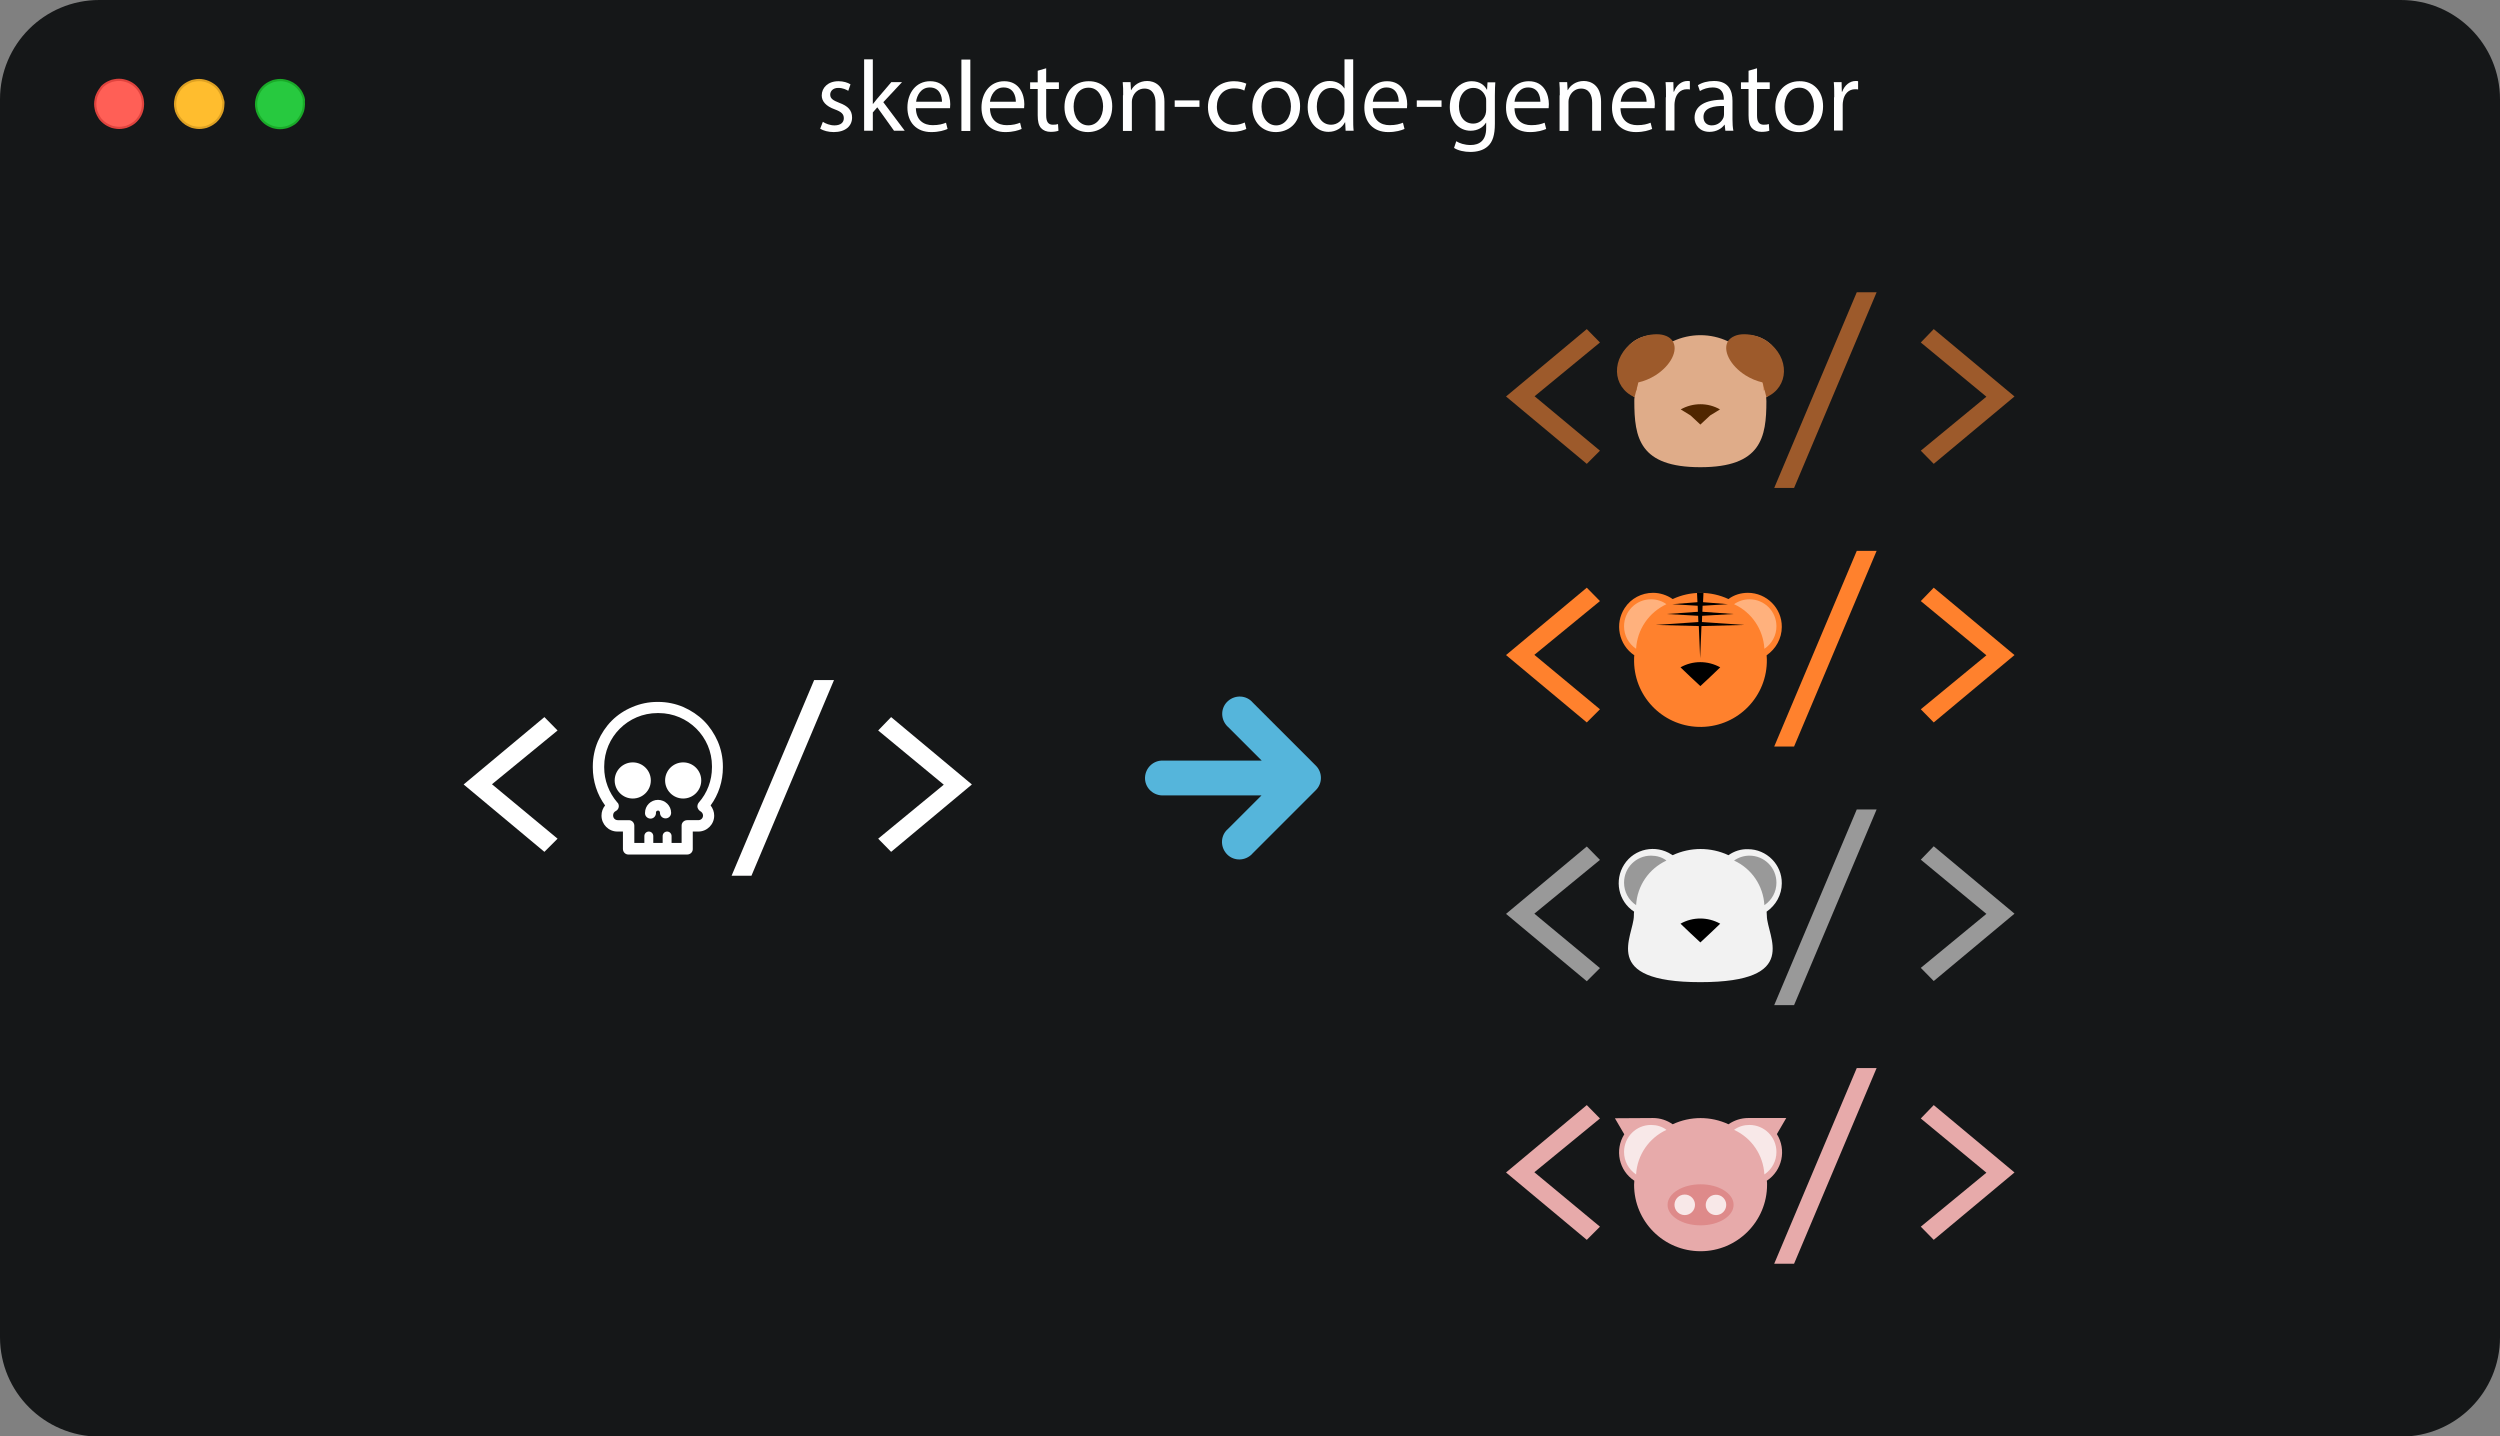<?xml version="1.0" encoding="utf-8"?>
<!-- Generator: Adobe Illustrator 24.0.1, SVG Export Plug-In . SVG Version: 6.00 Build 0)  -->
<svg version="1.1" id="Capa_1" xmlns="http://www.w3.org/2000/svg" xmlns:xlink="http://www.w3.org/1999/xlink" x="0px" y="0px"
	 viewBox="0 0 1120.5 643.8" style="enable-background:new 0 0 1120.5 643.8;" xml:space="preserve">
<rect x="0" y="0" width="1120.5" height="643.8" fill="#808080" stroke="none"/>
<style type="text/css">
	.st0{fill:#151718;}
	.st1{clip-path:url(#SVGID_2_);}
	.st2{fill:#FF5F56;}
	.st3{fill:none;stroke:#E0443E;}
	.st4{fill:#FFBD2E;}
	.st5{fill:none;stroke:#DEA123;}
	.st6{fill:#27C93F;}
	.st7{fill:none;stroke:#1AAB29;}
	.st8{fill:#FFFFFF;}
	.st9{fill:#55B5DB;}
	.st10{fill:#FF812D;}
	.st11{fill:#FFB17D;}
	.st12{fill-rule:evenodd;clip-rule:evenodd;}
	.st13{fill:#999999;}
	.st14{fill:#F2F2F2;}
	.st15{fill:#E7AAAA;}
	.st16{fill:#F8E8E8;}
	.st17{fill:#DE8A8A;}
	.st18{fill:#9D5A2B;}
	.st19{fill:#DFAC89;}
	.st20{fill:#CE804A;}
	.st21{fill:#502600;}
</style>
<g id="Capa_2_00000160907586418432806230000014452626481949479329_">
	<path class="st0" d="M44.5,0H1076c24.6,0,44.5,19.9,44.5,44.5v554.9c0,24.6-19.9,44.5-44.5,44.5H44.5C19.9,643.8,0,623.9,0,599.3
		V44.5C0,19.9,19.9,0,44.5,0z"/>
	<g>
		<g>
			<g>
				<defs>
					<rect id="SVGID_1_" x="40.7" y="34" width="97.3" height="25.2"/>
				</defs>
				<clipPath id="SVGID_2_">
					<use xlink:href="#SVGID_1_"  style="overflow:visible;"/>
				</clipPath>
				<g class="st1">
					<path class="st2" d="M64.1,46.6c0,0.7-0.1,1.4-0.2,2.1c-0.1,0.7-0.4,1.4-0.6,2C62.8,52,62,53.2,61,54.2c-0.5,0.5-1.1,1-1.6,1.3
						c-0.6,0.4-1.2,0.7-1.9,1c-0.6,0.3-1.3,0.5-2,0.6c-1.4,0.3-2.8,0.3-4.2,0c-0.7-0.1-1.4-0.3-2-0.6c-0.7-0.3-1.3-0.6-1.9-1
						c-0.6-0.4-1.1-0.8-1.6-1.3s-1-1-1.3-1.6c-0.4-0.6-0.7-1.2-1-1.9c-0.3-0.6-0.5-1.3-0.6-2c-0.3-1.4-0.3-2.8,0-4.2
						c0.1-0.7,0.3-1.4,0.6-2c0.3-0.7,0.6-1.3,1-1.9c0.4-0.6,0.8-1.1,1.2-1.7c1-1,2.2-1.8,3.5-2.3c0.6-0.3,1.3-0.5,2-0.6
						c1.4-0.3,2.8-0.3,4.2,0c0.7,0.1,1.4,0.4,2,0.6c0.7,0.3,1.3,0.6,1.9,1c1.2,0.8,2.2,1.8,3,3c0.4,0.6,0.7,1.2,1,1.9
						c0.3,0.6,0.5,1.3,0.6,2S64.1,45.9,64.1,46.6z"/>
					<path class="st3" d="M64.1,46.6c0,0.7-0.1,1.4-0.2,2.1c-0.1,0.7-0.4,1.4-0.6,2C62.8,52,62,53.2,61,54.2c-0.5,0.5-1.1,1-1.6,1.3
						c-0.6,0.4-1.2,0.7-1.9,1c-0.6,0.3-1.3,0.5-2,0.6c-1.4,0.3-2.8,0.3-4.2,0c-0.7-0.1-1.4-0.3-2-0.6c-0.7-0.3-1.3-0.6-1.9-1
						c-0.6-0.4-1.1-0.8-1.6-1.3s-1-1-1.3-1.6c-0.4-0.6-0.7-1.2-1-1.9c-0.3-0.6-0.5-1.3-0.6-2c-0.3-1.4-0.3-2.8,0-4.2
						c0.1-0.7,0.3-1.4,0.6-2c0.3-0.7,0.6-1.3,1-1.9c0.4-0.6,0.8-1.1,1.2-1.7c1-1,2.2-1.8,3.5-2.3c0.6-0.3,1.3-0.5,2-0.6
						c1.4-0.3,2.8-0.3,4.2,0c0.7,0.1,1.4,0.4,2,0.6c0.7,0.3,1.3,0.6,1.9,1c1.2,0.8,2.2,1.8,3,3c0.4,0.6,0.7,1.2,1,1.9
						c0.3,0.6,0.5,1.3,0.6,2S64.1,45.9,64.1,46.6z"/>
					<path class="st4" d="M100.1,46.6c0,0.7-0.1,1.4-0.2,2.1c-0.1,0.7-0.3,1.4-0.6,2c-0.8,2-2.2,3.7-4,4.8c-0.6,0.4-1.2,0.7-1.9,1
						c-0.6,0.3-1.3,0.5-2,0.6c-1.4,0.3-2.8,0.3-4.2,0c-0.7-0.1-1.4-0.3-2-0.6s-1.3-0.6-1.9-1c-1.8-1.2-3.2-2.9-4-4.8
						c-0.3-0.6-0.5-1.3-0.6-2c-0.3-1.4-0.3-2.8,0-4.2c0.1-0.7,0.3-1.4,0.6-2c0.3-0.7,0.6-1.3,1-1.9c0.4-0.6,0.8-1.1,1.3-1.6
						s1-0.9,1.6-1.3c0.6-0.4,1.2-0.7,1.9-1c0.6-0.3,1.3-0.5,2-0.6c1.4-0.3,2.8-0.3,4.2,0c0.7,0.1,1.4,0.4,2,0.6
						c0.7,0.3,1.3,0.6,1.9,1s1.2,0.8,1.7,1.3s1,1.1,1.3,1.6c0.4,0.6,0.7,1.2,1,1.9c0.3,0.6,0.5,1.3,0.6,2
						C100.1,45.2,100.2,45.9,100.1,46.6z"/>
					<path class="st5" d="M100.1,46.6c0,0.7-0.1,1.4-0.2,2.1c-0.1,0.7-0.3,1.4-0.6,2c-0.8,2-2.2,3.7-4,4.8c-0.6,0.4-1.2,0.7-1.9,1
						c-0.6,0.3-1.3,0.5-2,0.6c-1.4,0.3-2.8,0.3-4.2,0c-0.7-0.1-1.4-0.3-2-0.6s-1.3-0.6-1.9-1c-1.8-1.2-3.2-2.9-4-4.8
						c-0.3-0.6-0.5-1.3-0.6-2c-0.3-1.4-0.3-2.8,0-4.2c0.1-0.7,0.3-1.4,0.6-2c0.3-0.7,0.6-1.3,1-1.9c0.4-0.6,0.8-1.1,1.3-1.6
						s1-0.9,1.6-1.3c0.6-0.4,1.2-0.7,1.9-1c0.6-0.3,1.3-0.5,2-0.6c1.4-0.3,2.8-0.3,4.2,0c0.7,0.1,1.4,0.4,2,0.6
						c0.7,0.3,1.3,0.6,1.9,1s1.2,0.8,1.7,1.3s1,1.1,1.3,1.6c0.4,0.6,0.7,1.2,1,1.9c0.3,0.6,0.5,1.3,0.6,2
						C100.1,45.2,100.2,45.9,100.1,46.6z"/>
					<path class="st6" d="M136.2,46.6c0,0.7-0.1,1.4-0.2,2.1c-0.1,0.7-0.3,1.4-0.6,2c-0.3,0.7-0.6,1.3-1,1.9
						c-0.4,0.6-0.8,1.2-1.3,1.7s-1,1-1.6,1.3c-0.6,0.4-1.2,0.7-1.9,1c-0.6,0.3-1.3,0.5-2,0.6c-1.4,0.3-2.8,0.3-4.2,0
						c-0.7-0.1-1.4-0.3-2-0.6c-0.7-0.3-1.3-0.6-1.9-1s-1.1-0.8-1.6-1.3c-1-1-1.8-2.2-2.3-3.5c-0.3-0.6-0.5-1.3-0.6-2
						c-0.3-1.4-0.3-2.8,0-4.2c0.1-0.7,0.4-1.4,0.6-2c0.3-0.7,0.6-1.3,1-1.9c0.8-1.2,1.8-2.2,3-3c0.6-0.4,1.2-0.7,1.9-1
						c0.6-0.3,1.3-0.5,2-0.6c1.4-0.3,2.8-0.3,4.2,0c0.7,0.1,1.4,0.4,2,0.6c2,0.8,3.7,2.2,4.9,4c0.4,0.6,0.7,1.2,1,1.9
						c0.3,0.6,0.5,1.3,0.6,2C136.1,45.2,136.2,45.9,136.2,46.6z"/>
					<path class="st7" d="M136.2,46.6c0,0.7-0.1,1.4-0.2,2.1c-0.1,0.7-0.3,1.4-0.6,2c-0.3,0.7-0.6,1.3-1,1.9
						c-0.4,0.6-0.8,1.2-1.3,1.7s-1,1-1.6,1.3c-0.6,0.4-1.2,0.7-1.9,1c-0.6,0.3-1.3,0.5-2,0.6c-1.4,0.3-2.8,0.3-4.2,0
						c-0.7-0.1-1.4-0.3-2-0.6c-0.7-0.3-1.3-0.6-1.9-1s-1.1-0.8-1.6-1.3c-1-1-1.8-2.2-2.3-3.5c-0.3-0.6-0.5-1.3-0.6-2
						c-0.3-1.4-0.3-2.8,0-4.2c0.1-0.7,0.4-1.4,0.6-2c0.3-0.7,0.6-1.3,1-1.9c0.8-1.2,1.8-2.2,3-3c0.6-0.4,1.2-0.7,1.9-1
						c0.6-0.3,1.3-0.5,2-0.6c1.4-0.3,2.8-0.3,4.2,0c0.7,0.1,1.4,0.4,2,0.6c2,0.8,3.7,2.2,4.9,4c0.4,0.6,0.7,1.2,1,1.9
						c0.3,0.6,0.5,1.3,0.6,2C136.1,45.2,136.2,45.9,136.2,46.6z"/>
				</g>
			</g>
		</g>
	</g>
</g>
<g id="Capa_5">
	<path class="st8" d="M294.9,358.5c-3.2,0-5.8,2.6-5.8,5.8c-0.1,1.4,1,2.5,2.3,2.6c1.4,0.1,2.5-1,2.6-2.3c0-0.1,0-0.2,0-0.3
		c-0.1-0.5,0.3-0.9,0.8-1s0.9,0.3,1,0.8c0,0.1,0,0.1,0,0.2c0,1.4,1.1,2.5,2.5,2.5s2.5-1.1,2.5-2.5
		C300.8,361.1,298.1,358.5,294.9,358.5L294.9,358.5z"/>
	<circle class="st8" cx="283.6" cy="349.8" r="8.1"/>
	<circle class="st8" cx="306.2" cy="349.8" r="8.1"/>
	<path class="st8" d="M324,343.5c0-3.9-0.8-7.7-2.3-11.2c-1.5-3.4-3.6-6.6-6.2-9.2s-5.8-4.7-9.2-6.2c-3.5-1.5-7.4-2.3-11.2-2.3h-0.5
		c-3.9,0-7.7,0.8-11.2,2.3c-3.4,1.4-6.6,3.5-9.2,6.1s-4.7,5.8-6.2,9.2c-1.5,3.5-2.3,7.4-2.3,11.2v0.6c0,6.1,1.9,12.1,5.5,17
		c-1,1.2-1.6,2.8-1.6,4.5v0.1c0,3.9,3.2,7.1,7.1,7.1h2.5v7.8c0,1.4,1.1,2.5,2.4,2.5c0,0,0,0,0.1,0H308c1.4,0,2.5-1.1,2.5-2.4
		c0,0,0,0,0-0.1v-7.8h2.5c3.9,0,7.1-3.2,7.1-7.1v-0.1c0-1.6-0.6-3.2-1.6-4.5c3.6-4.9,5.5-10.9,5.5-17V343.5z M319.1,344
		c0,5.8-2.1,11.4-5.9,15.7c-0.5,0.6-0.7,1.4-0.6,2.1c0.2,0.7,0.6,1.4,1.3,1.8c0.7,0.4,1.2,1.1,1.2,1.9l0,0c0,1.2-0.9,2.1-2.1,2.1h-5
		c-1.4,0-2.5,1.1-2.5,2.4l0,0v7.8H301v-3.1c0-1.1-0.9-2-2-2s-2,0.9-2,2v3.1h-4.2v-3.1c0-1.1-0.9-2-2-2s-2,0.9-2,2v3.1h-4.5v-7.7
		c0-1.4-1.1-2.5-2.4-2.5l0,0h-5c-1.2,0-2.1-0.9-2.1-2.1v-0.1c0-0.8,0.4-1.5,1.2-1.9c1.2-0.6,1.7-2.1,1.1-3.3
		c-0.1-0.2-0.2-0.4-0.4-0.5c-3.8-4.4-5.9-10-5.9-15.7v-0.5c0-13.2,10.7-23.9,23.9-23.9l0,0h0.5c13.2,0,23.9,10.7,23.9,23.8
		c0,0,0,0,0,0.1V344L319.1,344z"/>
	<path class="st8" d="M249.9,375.9l-5.9,5.9l-36.2-30.2l36.2-30.2l5.9,6l-29.4,24.1L249.9,375.9z"/>
	<path class="st8" d="M373.8,304.8l-37,87.7h-8.9l37-87.7H373.8z"/>
	<path class="st8" d="M393.6,327.4l5.8-6l36.2,30.2l-36.2,30.2l-5.8-5.9l29.4-24.2L393.6,327.4z"/>
	<path class="st9" d="M589.8,343.2l-28.3-28.3c-2.8-3.3-7.7-3.6-11-0.8c-3.3,2.8-3.6,7.7-0.8,11c0.3,0.3,0.5,0.6,0.8,0.8l15,15
		h-44.2c-4.3-0.2-7.9,3.2-8.1,7.5c-0.2,4.3,3.2,7.9,7.5,8.1c0.2,0,0.4,0,0.6,0h44.1l-15,15c-3.3,2.8-3.6,7.7-0.8,11s7.7,3.6,11,0.8
		c0.3-0.3,0.6-0.5,0.8-0.8l28.3-28.3C592.8,351.2,592.8,346.2,589.8,343.2z"/>
	<path class="st10" d="M717.1,317.9l-5.9,5.9L675,293.6l36.2-30.2l5.9,6l-29.4,24.1L717.1,317.9z"/>
	<path class="st10" d="M841.1,246.9l-37,87.7h-8.9l37-87.7L841.1,246.9z"/>
	<path class="st10" d="M860.9,269.4l5.8-6l36.2,30.2l-36.2,30.2l-5.8-5.9l29.4-24.2L860.9,269.4z"/>
	<g id="g4224">
		<g id="g4396">
			<path id="path4398" class="st10" d="M783.4,265.7c8.4,0,15.3,6.9,15.2,15.3c0,5.1-2.6,9.8-6.8,12.7c0,0.6,0.1,1.2,0.1,1.8
				c0.3,16.5-12.8,30-29.2,30.3c-16.5,0.3-30-12.8-30.3-29.2c0-0.4,0-0.7,0-1.1c0-0.6,0-1.2,0.1-1.8c-7-4.7-8.9-14.2-4.3-21.2
				c2.8-4.3,7.6-6.8,12.7-6.8l0,0c3.1,0,6.2,1,8.8,2.8c7.9-3.7,17.1-3.7,25,0C777.2,266.6,780.3,265.7,783.4,265.7z"/>
			<path id="path4400" class="st11" d="M784.1,268.6c6.7,0,12.1,5.4,12.1,12.1c0,4.1-2,7.8-5.4,10.1c-0.5-8.7-5.7-16.4-13.6-20
				C779.2,269.4,781.6,268.6,784.1,268.6z"/>
			<path id="path4402" class="st11" d="M740,268.6c-6.7,0-12.1,5.4-12.1,12.1c0,4.1,2,7.8,5.4,10.1c0.5-8.7,5.7-16.3,13.6-20
				C745,269.4,742.5,268.6,740,268.6z"/>
		</g>
		<path id="path4431" class="st12" d="M760.6,265.7l0.2,4.2l-11.3,0.9l0,0l11.4,0.7l0.1,2.7l-14,1l0,0l14.1,0.8l0.1,2.8l-19.1,1.3
			l0,0l19.3,0.5L762,295v0.1l0.6-14.5l19.3-0.5l0,0l-19.1-1.3l0.1-2.8l14.1-0.8l0,0l-14-1l0.1-2.7l11.4-0.7l0,0l-11.2-0.9l0.2-4.2
			H760.6z"/>
		<path id="path4283" d="M762.1,307.5l-4.5-4.2l-4.4-4.2c5.5-3.1,12.2-3.1,17.8,0l-4.4,4.2L762.1,307.5z"/>
	</g>
	<path class="st13" d="M717.1,433.9l-5.9,5.9L675,409.6l36.2-30.2l5.9,6l-29.4,24.1L717.1,433.9z"/>
	<path class="st13" d="M841.1,362.8l-37,87.7h-8.9l37-87.7H841.1z"/>
	<path class="st13" d="M860.9,385.3l5.8-6l36.2,30.2l-36.2,30.2l-5.8-5.9l29.4-24.2L860.9,385.3z"/>
	<g id="g4218">
		<path id="path4196" class="st14" d="M783.4,380.6c8.4,0,15.3,6.9,15.2,15.3c0,5.1-2.6,9.8-6.8,12.7c0,0.6,0.1,1.2,0.1,1.8
			c0,9.2,15.7,29.8-29.8,29.8s-29.8-20.6-29.8-29.8c0-0.6,0-1.2,0.1-1.8c-7.1-4.6-9-14.1-4.4-21.2s14.1-9,21.2-4.4
			c0.2,0.1,0.3,0.2,0.5,0.3c7.9-3.7,17.1-3.7,25,0C777.2,381.5,780.3,380.5,783.4,380.6L783.4,380.6z"/>
		<path id="path4198" class="st13" d="M784.1,383.5c6.7,0,12.1,5.4,12.1,12.1c0,4.1-2,7.8-5.4,10.1c-0.5-8.7-5.7-16.4-13.6-20
			C779.2,384.3,781.6,383.5,784.1,383.5z"/>
		<path id="path4200" class="st13" d="M740,383.5c-6.7,0-12.1,5.4-12.1,12.1c0,4.1,2,7.8,5.4,10.1c0.5-8.7,5.7-16.3,13.6-20
			C745,384.2,742.5,383.5,740,383.5L740,383.5z"/>
		<path id="path4212" d="M762.1,422.4l-4.5-4.2l-4.4-4.2c5.5-3.1,12.2-3.1,17.8,0l-4.4,4.2L762.1,422.4z"/>
	</g>
	<path class="st15" d="M717.1,549.8l-5.9,5.9L675,525.5l36.2-30.2l5.9,6l-29.4,24.1L717.1,549.8z"/>
	<path class="st15" d="M841.1,478.7l-37,87.7h-8.9l37-87.7H841.1z"/>
	<path class="st15" d="M860.9,501.3l5.8-6l36.2,30.2l-36.2,30.2l-5.8-5.9l29.4-24.2L860.9,501.3z"/>
	<g id="g4362">
		<path id="path4165" class="st15" d="M723.8,501.2l4.2,7.2c-4.4,7-2.4,16.3,4.5,20.8c0,0.6-0.1,1.2-0.1,1.8
			c0,16.5,13.3,29.8,29.8,29.8l0,0c16.5,0,29.8-13.4,29.8-29.8l0,0l0,0c0-0.6,0-1.2-0.1-1.8c6.9-4.6,8.9-13.8,4.5-20.9l4.2-7.2
			h-17.1c-3.1,0-6.2,1-8.8,2.8c-7.9-3.7-17.1-3.7-25,0c-2.6-1.8-5.6-2.8-8.8-2.8L723.8,501.2L723.8,501.2z"/>
		<path id="path4167" class="st16" d="M784.1,504.2c6.7,0,12.1,5.4,12.1,12.1c0,4.1-2,7.8-5.4,10.1c-0.5-8.7-5.7-16.4-13.6-20
			C779.2,504.9,781.6,504.2,784.1,504.2z"/>
		<path id="path4169" class="st16" d="M740,504.2c-6.7,0-12.1,5.4-12.1,12.1c0,4.1,2,7.8,5.4,10.1c0.5-8.7,5.7-16.3,13.6-20
			C745,504.9,742.5,504.2,740,504.2z"/>
		<path id="path4171" class="st17" d="M777,540c0,5.1-6.6,9.2-14.8,9.2l0,0c-8.2,0-14.8-4.1-14.8-9.2l0,0c0-5.1,6.7-9.2,14.8-9.2
			l0,0C770.4,530.8,777,534.9,777,540z"/>
		<path id="path4173" class="st16" d="M759.7,540c0,2.5-2,4.6-4.6,4.6c-2.5,0-4.6-2-4.6-4.6c0-2.5,2-4.6,4.6-4.6l0,0
			C757.7,535.4,759.7,537.5,759.7,540L759.7,540z"/>
		<path id="circle4185" class="st16" d="M773.7,540c0,2.5-2,4.6-4.6,4.6l0,0c-2.5,0-4.6-2-4.6-4.5l0,0l0,0c0-2.5,2-4.6,4.5-4.6l0,0
			l0,0C771.6,535.4,773.7,537.5,773.7,540L773.7,540z"/>
	</g>
	<path class="st18" d="M717.1,202l-5.9,5.9L675,177.7l36.2-30.2l5.9,6l-29.3,24.1L717.1,202z"/>
	<path class="st18" d="M841.1,131l-37,87.7h-8.9l37-87.7H841.1z"/>
	<path class="st18" d="M860.9,153.5l5.8-6l36.2,30.2l-36.2,30.2l-5.8-5.9l29.4-24.2L860.9,153.5z"/>
	<g id="g4185">
		<g id="g4159">
			<path id="path4161" class="st19" d="M783.2,150.2c8.4,0,15.2,6.8,15.2,15.2c0,5.1-2.6,9.8-6.8,12.7c0,0.6,0.1,1.2,0.1,1.7
				c0,16.3-2.3,29.6-29.6,29.6s-29.6-13.2-29.6-29.6c0-0.6,0-1.2,0.1-1.8c-7-4.6-8.9-14.1-4.2-21c4.6-7,14.1-8.9,21-4.2
				c0.1,0.1,0.2,0.1,0.3,0.2c7.9-3.7,17-3.7,24.8,0C777.1,151.1,780.1,150.2,783.2,150.2z"/>
			<path id="path4163" class="st20" d="M783.9,153.1c6.6,0,12,5.4,12,12c0,4-2,7.8-5.4,10c-0.5-8.6-5.7-16.2-13.5-19.8
				C779,153.8,781.4,153.1,783.9,153.1z"/>
			<path id="path4166" class="st20" d="M740.2,153.1c-6.6,0-12,5.4-12,12c0,4,2,7.8,5.4,10c0.5-8.6,5.7-16.2,13.5-19.8
				C745.1,153.8,742.6,153.1,740.2,153.1z"/>
			<path id="path4168" class="st21" d="M762.1,190.3l-4.4-4.1l-4.4-2.7c5.5-3.1,12.2-3.1,17.6,0l-4.4,2.7L762.1,190.3z"/>
		</g>
		<path id="path4177" class="st18" d="M742.6,149.8c-3.7,0-7.3,1.1-10.3,3.1c-10.5,7.4-9.8,20.7,0.3,25.1l1.7-6.6
			c2.7-0.6,5.3-1.7,7.7-3.2c6.9-4.4,10.3-11.2,7.7-15.3C748.4,150.9,745.7,149.8,742.6,149.8z"/>
		<path id="path4183" class="st18" d="M781.7,149.8c3.7,0,7.3,1.1,10.3,3.1c10.5,7.4,9.8,20.7-0.3,25.1l-1.7-6.6
			c-2.7-0.6-5.3-1.7-7.7-3.2c-6.9-4.4-10.3-11.2-7.8-15.3C775.9,150.9,778.5,149.8,781.7,149.8L781.7,149.8z"/>
	</g>
	<g>
		<path class="st8" d="M368.8,54.6c1.2,0.8,3.2,1.6,5.2,1.6c2.9,0,4.2-1.4,4.2-3.2c0-1.9-1.1-2.9-4.1-4c-3.9-1.4-5.8-3.6-5.8-6.2
			c0-3.5,2.8-6.4,7.5-6.4c2.2,0,4.1,0.6,5.4,1.4l-1,2.9c-0.9-0.5-2.4-1.3-4.5-1.3c-2.3,0-3.6,1.4-3.6,3c0,1.8,1.3,2.6,4.1,3.7
			c3.8,1.4,5.7,3.3,5.7,6.6c0,3.8-3,6.5-8.2,6.5c-2.4,0-4.6-0.6-6.1-1.5L368.8,54.6z"/>
		<path class="st8" d="M391.1,46.8L391.1,46.8c0.6-0.8,1.4-1.7,2-2.5l6.4-7.5h4.8l-8.4,9l9.6,12.8h-4.8l-7.5-10.5l-2,2.3v8.2h-3.9
			v-32h3.9V46.8z"/>
		<path class="st8" d="M410.5,48.5c0.1,5.4,3.5,7.6,7.5,7.6c2.8,0,4.5-0.5,6-1.1l0.7,2.8c-1.4,0.6-3.8,1.4-7.3,1.4
			c-6.7,0-10.7-4.4-10.7-11c0-6.6,3.9-11.8,10.2-11.8c7.1,0,9,6.3,9,10.3c0,0.8-0.1,1.4-0.1,1.8H410.5z M422.2,45.6
			c0-2.5-1-6.4-5.5-6.4c-4,0-5.8,3.7-6.1,6.4H422.2z"/>
		<path class="st8" d="M430.9,26.7h4v32h-4V26.7z"/>
		<path class="st8" d="M443.7,48.5c0.1,5.4,3.5,7.6,7.5,7.6c2.8,0,4.5-0.5,6-1.1l0.7,2.8c-1.4,0.6-3.8,1.4-7.3,1.4
			c-6.7,0-10.7-4.4-10.7-11c0-6.6,3.9-11.8,10.2-11.8c7.1,0,9,6.3,9,10.3c0,0.8-0.1,1.4-0.1,1.8H443.7z M455.3,45.6
			c0-2.5-1-6.4-5.5-6.4c-4,0-5.8,3.7-6.1,6.4H455.3z"/>
		<path class="st8" d="M468.9,30.6v6.3h5.7v3h-5.7v11.8c0,2.7,0.8,4.2,3,4.2c1,0,1.8-0.1,2.3-0.3l0.2,3c-0.8,0.3-2,0.5-3.5,0.5
			c-1.8,0-3.3-0.6-4.3-1.7c-1.1-1.2-1.5-3.1-1.5-5.7V39.9h-3.4v-3h3.4v-5.2L468.9,30.6z"/>
		<path class="st8" d="M498.5,47.6c0,8.1-5.6,11.6-10.9,11.6c-5.9,0-10.5-4.3-10.5-11.2c0-7.3,4.8-11.6,10.8-11.6
			C494.2,36.3,498.5,40.9,498.5,47.6z M481.2,47.8c0,4.8,2.7,8.4,6.6,8.4c3.8,0,6.6-3.6,6.6-8.5c0-3.7-1.8-8.4-6.5-8.4
			S481.2,43.6,481.2,47.8z"/>
		<path class="st8" d="M503.4,42.7c0-2.3,0-4.1-0.2-5.9h3.5l0.2,3.6h0.1c1.1-2.1,3.6-4.1,7.2-4.1c3,0,7.7,1.8,7.7,9.3v13h-4V46.1
			c0-3.5-1.3-6.4-5-6.4c-2.6,0-4.6,1.8-5.3,4.1c-0.2,0.5-0.3,1.2-0.3,1.8v13.1h-4V42.7z"/>
		<path class="st8" d="M537.6,45v2.9h-11.1V45H537.6z"/>
		<path class="st8" d="M558.6,57.8c-1,0.5-3.3,1.3-6.3,1.3c-6.6,0-10.9-4.5-10.9-11.1c0-6.7,4.6-11.6,11.7-11.6
			c2.3,0,4.4,0.6,5.5,1.1l-0.9,3.1c-0.9-0.5-2.4-1-4.6-1c-5,0-7.7,3.7-7.7,8.2c0,5,3.2,8.2,7.6,8.2c2.3,0,3.7-0.6,4.9-1.1
			L558.6,57.8z"/>
		<path class="st8" d="M582.7,47.6c0,8.1-5.6,11.6-10.9,11.6c-5.9,0-10.5-4.3-10.5-11.2c0-7.3,4.8-11.6,10.8-11.6
			C578.5,36.3,582.7,40.9,582.7,47.6z M565.4,47.8c0,4.8,2.7,8.4,6.6,8.4c3.8,0,6.6-3.6,6.6-8.5c0-3.7-1.8-8.4-6.5-8.4
			S565.4,43.6,565.4,47.8z"/>
		<path class="st8" d="M606.5,26.7V53c0,1.9,0,4.1,0.2,5.6h-3.6l-0.2-3.8h-0.1c-1.2,2.4-3.9,4.3-7.4,4.3c-5.3,0-9.3-4.5-9.3-11.1
			c0-7.3,4.5-11.7,9.8-11.7c3.3,0,5.6,1.6,6.6,3.3h0.1v-13H606.5z M602.6,45.7c0-0.5,0-1.2-0.2-1.7c-0.6-2.5-2.7-4.6-5.7-4.6
			c-4.1,0-6.5,3.6-6.5,8.4c0,4.4,2.2,8.1,6.4,8.1c2.7,0,5.1-1.8,5.8-4.7c0.1-0.5,0.2-1.1,0.2-1.7V45.7z"/>
		<path class="st8" d="M615.3,48.5c0.1,5.4,3.5,7.6,7.5,7.6c2.8,0,4.5-0.5,6-1.1l0.7,2.8c-1.4,0.6-3.8,1.4-7.3,1.4
			c-6.7,0-10.7-4.4-10.7-11c0-6.6,3.9-11.8,10.2-11.8c7.1,0,9,6.3,9,10.3c0,0.8-0.1,1.4-0.1,1.8H615.3z M626.9,45.6
			c0-2.5-1-6.4-5.5-6.4c-4,0-5.8,3.7-6.1,6.4H626.9z"/>
		<path class="st8" d="M646.1,45v2.9H635V45H646.1z"/>
		<path class="st8" d="M670.2,36.8c-0.1,1.6-0.2,3.3-0.2,6v12.7c0,5-1,8.1-3.1,10c-2.1,2-5.2,2.6-7.9,2.6c-2.6,0-5.5-0.6-7.3-1.8
			l1-3c1.4,0.9,3.7,1.7,6.4,1.7c4.1,0,7-2.1,7-7.6v-2.4H666c-1.2,2-3.6,3.6-6.9,3.6c-5.4,0-9.3-4.6-9.3-10.6
			c0-7.4,4.8-11.6,9.8-11.6c3.8,0,5.9,2,6.8,3.8h0.1l0.2-3.3H670.2z M666.1,45.4c0-0.7,0-1.3-0.2-1.8c-0.7-2.3-2.7-4.2-5.5-4.2
			c-3.8,0-6.5,3.2-6.5,8.2c0,4.3,2.2,7.8,6.4,7.8c2.4,0,4.6-1.5,5.5-4.1c0.2-0.7,0.3-1.4,0.3-2.1V45.4z"/>
		<path class="st8" d="M678.8,48.5c0.1,5.4,3.5,7.6,7.5,7.6c2.8,0,4.5-0.5,6-1.1l0.7,2.8c-1.4,0.6-3.8,1.4-7.3,1.4
			c-6.7,0-10.7-4.4-10.7-11c0-6.6,3.9-11.8,10.2-11.8c7.1,0,9,6.3,9,10.3c0,0.8-0.1,1.4-0.1,1.8H678.8z M690.4,45.6
			c0-2.5-1-6.4-5.5-6.4c-4,0-5.8,3.7-6.1,6.4H690.4z"/>
		<path class="st8" d="M699.1,42.7c0-2.3,0-4.1-0.2-5.9h3.5l0.2,3.6h0.1c1.1-2.1,3.6-4.1,7.2-4.1c3,0,7.7,1.8,7.7,9.3v13h-4V46.1
			c0-3.5-1.3-6.4-5-6.4c-2.6,0-4.6,1.8-5.3,4.1c-0.2,0.5-0.3,1.2-0.3,1.8v13.1h-4V42.7z"/>
		<path class="st8" d="M726.3,48.5c0.1,5.4,3.5,7.6,7.5,7.6c2.8,0,4.5-0.5,6-1.1l0.7,2.8c-1.4,0.6-3.8,1.4-7.3,1.4
			c-6.7,0-10.7-4.4-10.7-11c0-6.6,3.9-11.8,10.2-11.8c7.1,0,9,6.3,9,10.3c0,0.8-0.1,1.4-0.1,1.8H726.3z M738,45.6
			c0-2.5-1-6.4-5.5-6.4c-4,0-5.8,3.7-6.1,6.4H738z"/>
		<path class="st8" d="M746.7,43.6c0-2.6,0-4.8-0.2-6.8h3.5l0.1,4.3h0.2c1-2.9,3.4-4.8,6-4.8c0.5,0,0.8,0,1.1,0.1v3.7
			c-0.4-0.1-0.8-0.1-1.4-0.1c-2.8,0-4.8,2.1-5.3,5.1c-0.1,0.5-0.2,1.2-0.2,1.8v11.6h-3.9V43.6z"/>
		<path class="st8" d="M773.3,58.6l-0.3-2.7h-0.1c-1.2,1.7-3.6,3.2-6.7,3.2c-4.4,0-6.7-3.1-6.7-6.3c0-5.3,4.7-8.2,13.1-8.1v-0.5
			c0-1.8-0.5-5-5-5c-2,0-4.1,0.6-5.7,1.6l-0.9-2.6c1.8-1.2,4.4-1.9,7.2-1.9c6.7,0,8.3,4.5,8.3,8.9v8.2c0,1.9,0.1,3.7,0.4,5.2H773.3z
			 M772.7,47.5c-4.3-0.1-9.2,0.7-9.2,4.9c0,2.6,1.7,3.8,3.7,3.8c2.8,0,4.6-1.8,5.3-3.6c0.1-0.4,0.2-0.9,0.2-1.3V47.5z"/>
		<path class="st8" d="M787.5,30.6v6.3h5.7v3h-5.7v11.8c0,2.7,0.8,4.2,3,4.2c1,0,1.8-0.1,2.3-0.3l0.2,3c-0.8,0.3-2,0.5-3.5,0.5
			c-1.8,0-3.3-0.6-4.3-1.7c-1.1-1.2-1.5-3.1-1.5-5.7V39.9h-3.4v-3h3.4v-5.2L787.5,30.6z"/>
		<path class="st8" d="M817.1,47.6c0,8.1-5.6,11.6-10.9,11.6c-5.9,0-10.5-4.3-10.5-11.2c0-7.3,4.8-11.6,10.8-11.6
			C812.9,36.3,817.1,40.9,817.1,47.6z M799.8,47.8c0,4.8,2.7,8.4,6.6,8.4c3.8,0,6.6-3.6,6.6-8.5c0-3.7-1.8-8.4-6.5-8.4
			C801.8,39.3,799.8,43.6,799.8,47.8z"/>
		<path class="st8" d="M822.1,43.6c0-2.6,0-4.8-0.2-6.8h3.5l0.1,4.3h0.2c1-2.9,3.4-4.8,6-4.8c0.5,0,0.8,0,1.1,0.1v3.7
			c-0.4-0.1-0.8-0.1-1.4-0.1c-2.8,0-4.8,2.1-5.3,5.1c-0.1,0.5-0.2,1.2-0.2,1.8v11.6h-3.9V43.6z"/>
	</g>
</g>
</svg>
